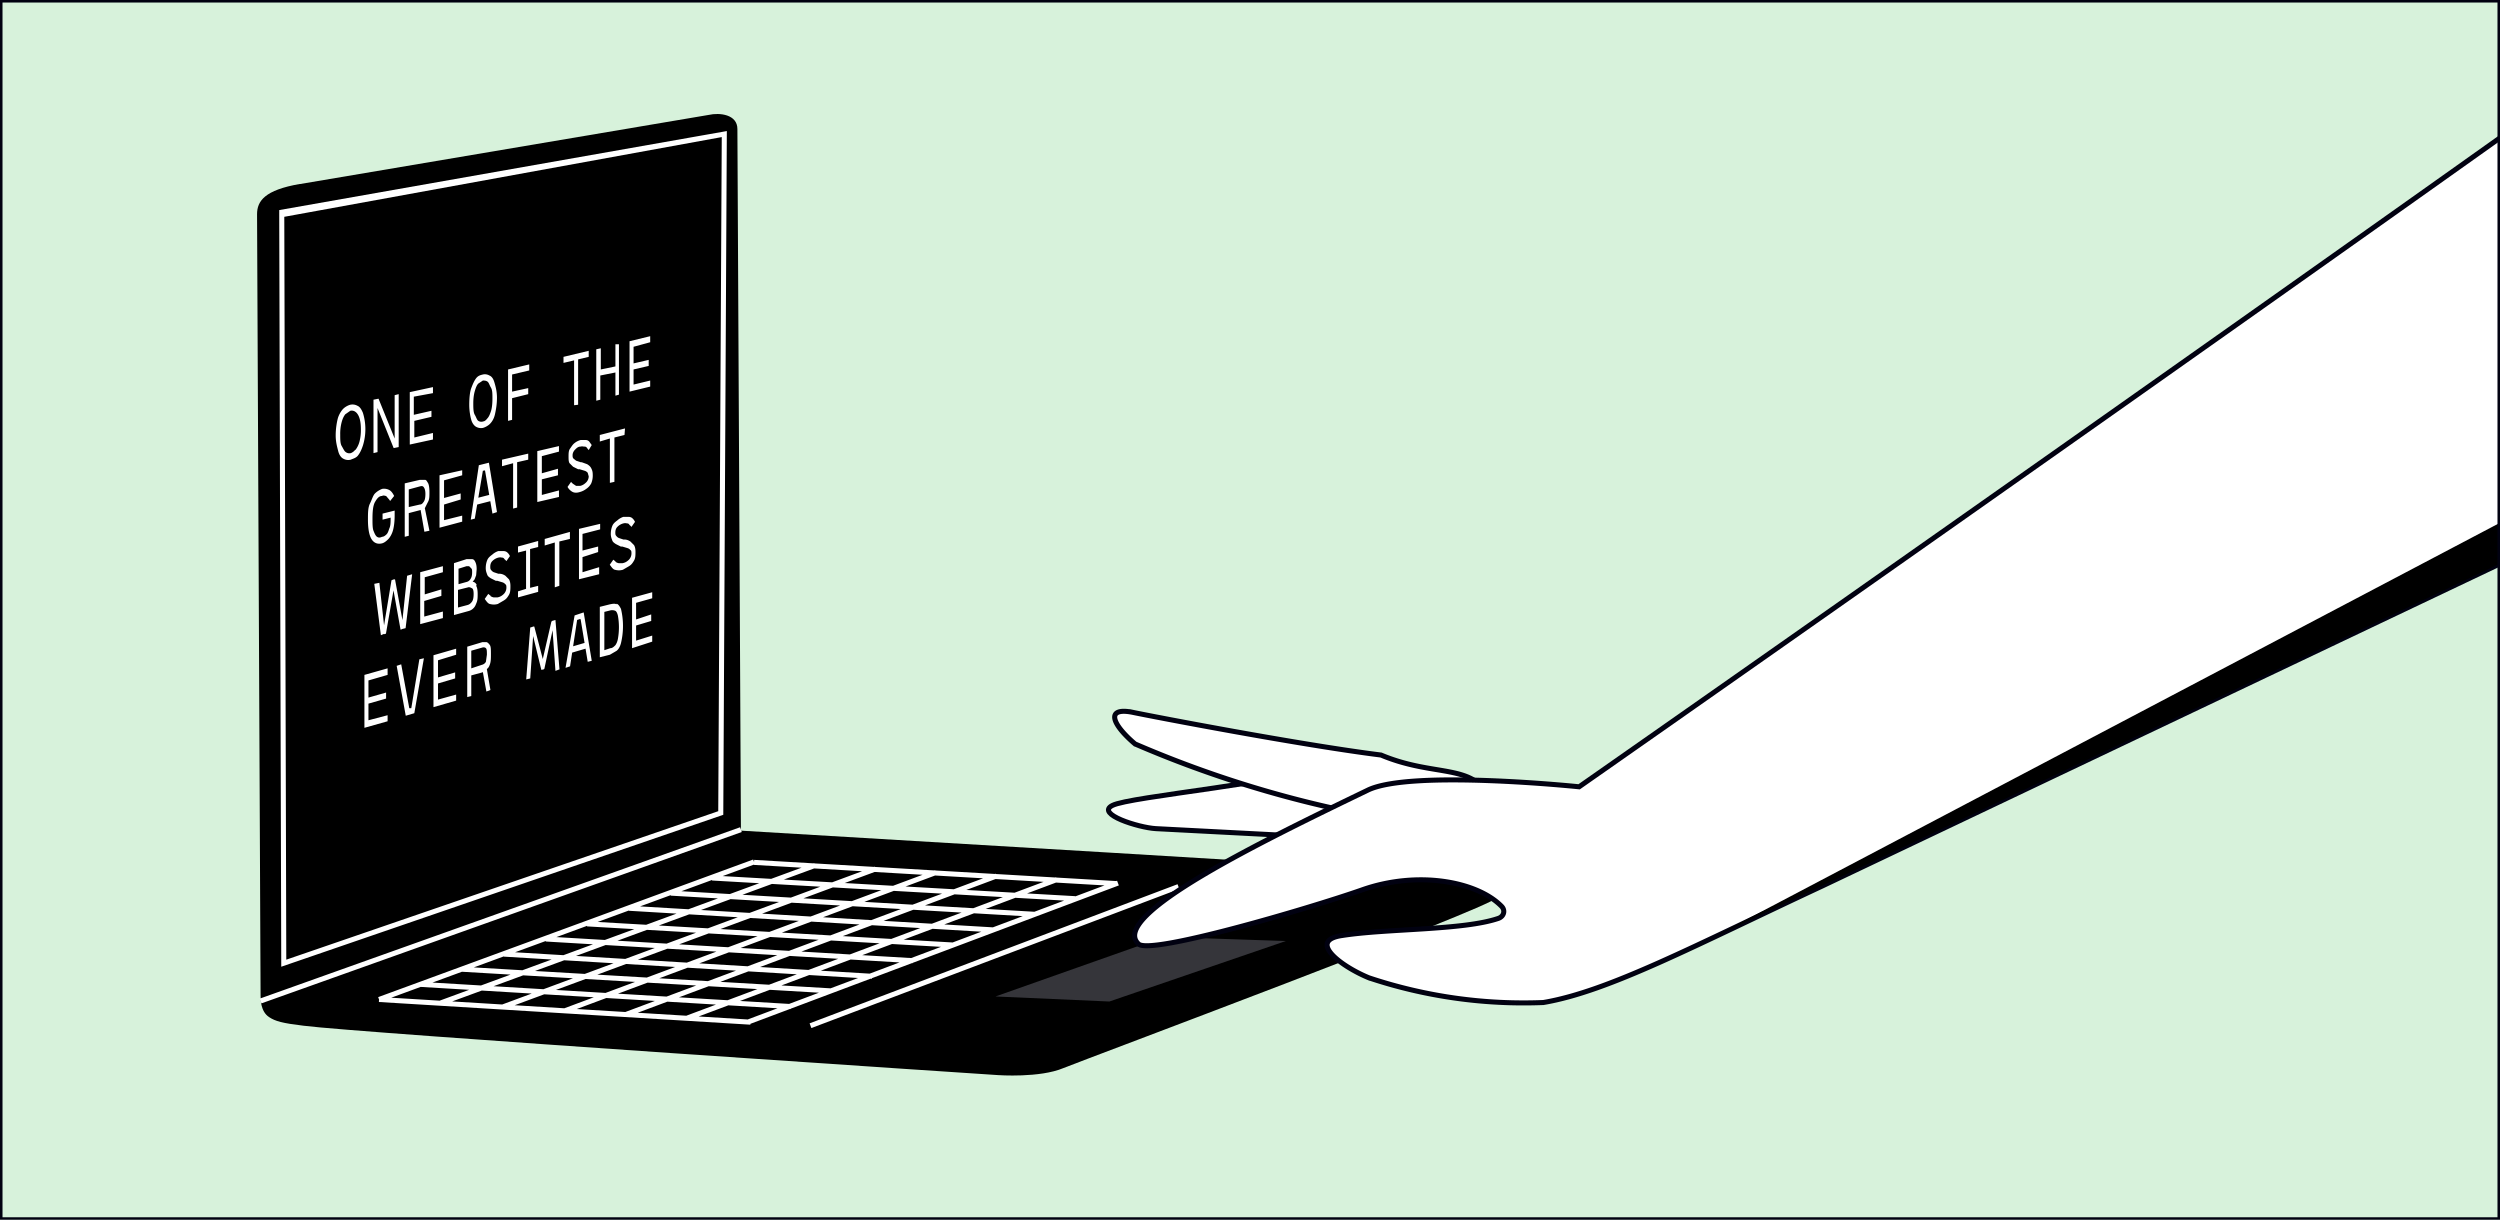 <svg xmlns="http://www.w3.org/2000/svg" height="242" width="496" viewBox="0 0 496 242" aria-label="One of the greatest websites ever made.">
  <style>
      @-webkit-keyframes web-browse {
        0%,100% { transform: translate(0, 0); }
        40%     { transform: translate(-4%, 4%); }
        60%     { transform: translate(0, 3%); }
        80%     { transform: translate(1%, 1%); }
      }
      @keyframes web-browse {
        0%,100% { transform: translate(0, 0); }
        40%     { transform: translate(-4%, 4%); }
        60%     { transform: translate(0, 3%); }
        80%     { transform: translate(1%, 1%); }
      }
      .laptop-arm {
         -webkit-animation: 2s ease 0s infinite running web-browse;
                 animation: 2s ease 0s infinite running web-browse;
         animation-play-state: paused;
      }
      @-webkit-keyframes finger-wiggle {
        0%   { transform: rotate(-6deg); }
        100% { transform: rotate(4deg); }
      }
      @keyframes finger-wiggle {
        0%   { transform: rotate(-6deg); }
        100% { transform: rotate(4deg); }
      }
      .laptop-fingers {
         -webkit-animation: .4s ease 0s infinite alternate finger-wiggle;
                 animation: .4s ease 0s infinite alternate finger-wiggle;
         animation-play-state: paused;
         transform-origin: 60% 80%;
      }
      .scrolling .laptop-fingers, .scrolling .laptop-arm { animation-play-state: running; }
    </style>
 <rect fill="#d7f2db" height="242" width="496"/><path d="m 59.5,36.5 c -7,1.2 -8.5,3.4 -8.5,6 l 0.7,155 c 0,0.8 0,3.2 1.7,4.3 1.2,0.8 2.6,1.2 6.8,1.7 10.6,1.4 137.8,9.8 137.8,9.8 0,0 8.3,0.6 13,-1.4 4.2,-1.7 84.4,-31.7 85.8,-33.7 1.4,-2 1.8,-4 -1.4,-4.4 -3.2,-0.4 -148.4,-9 -148.4,-9 L 146.3,25.6 c 0,-2.9 -3.5,-3.3 -5.7,-2.8 l -81,13.7 z"/><path fill="#35353a" d="m 197.5,197.7 22.6,1 35,-12 -24.2,-0.8 z"/><path stroke="#fff" d="M 75.2,198.3 149.6,171 m -62.2,28 74.3,-27.3 m -62,28.1 74,-27.4 m -61.8,28.2 73.8,-27.5 m -61.6,28.2 73.6,-27.5 m -61.4,28.2 73.4,-27.5 m -61.1,28.2 73.2,-27.5 m -61,28.3 73,-27.6 m -182.1,22.7 95.3,-34 m -4,-3.3 -86.7,29.8 -0.4,-149 87.8,-15.5 z m -67.8,37 73.7,4.5 m -65.5,-7.5 73.5,4.4 m -65.2,-7.4 73.3,4.3 m -65,-7.3 73,4.4 m -64.7,-7.4 72.8,4.3 m -64.6,-7.3 72.7,4.2 m -64.4,-7.3 72.4,4.3 m -64.1,-7.3 72.2,4.2 m -64,-7.2 72,4.1 m -63.7,-7.2 71.8,4.2 m -78.4,-14 -86.7,29.8 -0.4,-148.5 87.8,-16 z"/><g class="laptop-arm"><g class="laptop-fingers"><path stroke="#010111" d="M220.7 159.8c-3.4 1.7 5.2 4.4 8.6 4.6l36.4 1.9c10.7 0 36.7 1.9 29.1-6.1-5.3-5.3-20.1-11.1-25.5-9.4-14.7 4.6-45.1 7.2-48.6 9z" fill="#fff"/><path stroke="#010111" d="M224.6 141.3c-5.3-1-4 2.4.6 6.3a219.9 219.9 0 0042.3 13.4s25.3 7.7 28.2-2.4c-3.3-7.3-11-4.3-21.7-8.8-16-2-45.6-7.7-49.4-8.5z" fill="#fff"/></g><path stroke="#010111" fill="#fff" d="M656.2-90.4c-16 18-342.9 246.5-342.9 246.5s-33.6-3.5-42 .7c-20.7 10-51.5 24.9-45.4 30.5 2.3 2.2 33.6-7 44.2-10.7 11.2-4 23-1.7 27.8 3.2.8.8.5 2-.6 2.4-7 2.4-22.1 2-31 3.4-7 1-.3 6.1 5.3 8.4a97 97 0 0034.6 4.9c13-2.2 30-11.3 55.3-23.1L657 35.3"/><path d="M338.2 186.8l317-166.9 1.8 15.4z"/></g><rect stroke="#010111" fill="none" height="242" width="496"/><path d="m 122.082,111.441 a 1.7,1.7 0 0 0 0.7,0.3 h 0.7 c 0.6,-0.1 1,-0.4 1.3,-0.7 a 1.8,1.8 0 0 0 0.5,-1.2 c 0,-0.3 0,-0.6 -0.2,-0.7 a 1.2,1.2 0 0 0 -0.6,-0.4 l -1,-0.3 a 1,1 0 0 0 -0.2,0 0.9,0.9 0 0 1 -0.1,0 l -1,-0.5 c -0.3,-0.2 -0.6,-0.4 -0.7,-0.7 -0.1,-0.3 -0.3,-0.7 -0.3,-1.3 0,-0.6 0.1,-1.1 0.3,-1.6 0.2,-0.5 0.6,-0.8 1,-1.1 a 3.4,3.4 0 0 1 1.2,-0.7 h 1 c 0.3,0 0.6,0.1 0.8,0.3 a 2.1,2.1 0 0 1 0.5,0.7 l -0.7,1 a 2.6,2.6 0 0 0 -0.4,-0.4 0.5,0.5 0 0 0 -0.5,-0.3 1.3,1.3 0 0 0 -0.7,0 2.5,2.5 0 0 0 -1.2,0.7 c -0.3,0.3 -0.4,0.7 -0.4,1.1 0,0.3 0,0.5 0.2,0.7 a 1.3,1.3 0 0 0 0.5,0.4 l 0.9,0.3 h 0.2 c 0.5,0 0.9,0.2 1.2,0.4 l 0.7,0.7 c 0.2,0.3 0.3,0.8 0.3,1.3 0,0.7 0,1.3 -0.3,1.8 -0.3,0.5 -0.5,0.8 -1,1.1 l -1.2,0.7 c -0.7,0.2 -1.2,0.1 -1.6,0 -0.4,-0.1 -0.7,-0.6 -1,-1 l 0.7,-1 0.5,0.4 M 70.5,89.3 c 0.3,-0.4 0.6,-0.9 0.8,-1.6 a 9,9 0 0 0 0.3,-2.5 c 0,-1 -0.1,-1.7 -0.3,-2.3 -0.2,-0.6 -0.5,-1 -0.8,-1.2 a 1.2,1.2 0 0 0 -1,-0.2 l -1,0.7 C 68.2,82.6 68,83 67.8,83.7 a 9,9 0 0 0 -0.3,2.5 c 0,1 0,1.8 0.3,2.3 0.3,0.5 0.5,1 0.8,1.2 a 1.2,1.2 0 0 0 1,0.2 2,2 0 0 0 0.9,-0.7 M 68.1,91 c -0.4,-0.2 -0.8,-0.7 -1,-1.5 -0.2,-0.8 -0.5,-1.8 -0.5,-3.1 0,-1.3 0.2,-2.5 0.4,-3.3 0.2,-0.8 0.7,-1.6 1.1,-2 0.4,-0.4 1,-0.7 1.4,-0.8 a 2,2 0 0 1 1.4,0.2 c 0.5,0.2 0.8,0.7 1.1,1.4 a 11,11 0 0 1 0,6.5 c -0.3,0.9 -0.6,1.5 -1,2 -0.4,0.5 -1,0.6 -1.4,0.8 A 2,2 0 0 1 68.1,91 m 11,-12.8 v 10.5 l -1,0.2 -3.3,-8.2 0.1,-0.1 v 9.1 l -0.8,0.2 V 79.3 l 1,-0.2 3.4,8.4 h -0.2 v -9.1 z m 3,0.5 v 3.6 l 3.5,-0.8 v 1.2 l -3.4,0.8 v 3.3 l 3.7,-0.9 v 1.3 l -4.6,1 V 77.8 l 4.6,-1 V 78 Z M 96.7,83 c 0.3,-0.3 0.5,-0.8 0.7,-1.4 0.2,-0.6 0.3,-1.5 0.3,-2.5 0,-1 0,-1.7 -0.3,-2.2 -0.3,-0.5 -0.4,-1 -0.7,-1.2 -0.3,-0.2 -0.6,-0.2 -0.9,-0.2 l -0.9,0.6 c -0.3,0.3 -0.5,0.8 -0.7,1.5 -0.2,0.7 -0.3,1.5 -0.3,2.4 0,0.9 0,1.8 0.3,2.3 0.3,0.5 0.4,1 0.7,1.2 a 1.1,1.1 0 0 0 1,0.1 c 0.2,0 0.5,-0.2 0.8,-0.6 m -2.2,1.7 c -0.4,-0.2 -0.8,-0.7 -1,-1.4 -0.2,-0.7 -0.4,-1.8 -0.4,-3 0,-1.2 0.1,-2.5 0.4,-3.3 0.3,-0.8 0.6,-1.5 1,-2 0.4,-0.5 0.9,-0.6 1.3,-0.7 a 1.8,1.8 0 0 1 1.3,0.2 c 0.5,0.2 0.8,0.7 1,1.4 0.2,0.7 0.5,1.7 0.5,3 0,1.3 -0.2,2.4 -0.4,3.3 -0.2,0.9 -0.6,1.5 -1,1.9 -0.4,0.4 -1,0.7 -1.4,0.8 a 2,2 0 0 1 -1.3,-0.2 m 7.1,-10.4 v 3.4 l 3.2,-0.7 v 1.2 l -3.2,0.8 v 4.3 l -0.8,0.2 V 73.3 l 4.2,-1 v 1.2 z m 15.2,-3.5 -2.1,0.5 v 9 l -0.8,0.1 v -8.9 l -2.1,0.5 v -1.2 l 5,-1.2 z m 6,-2.5 v 10 l -0.7,0.2 v -4.6 l -3,0.6 v 4.8 l -0.8,0.2 V 69.3 l 0.9,-0.2 v 4.2 l 2.9,-0.6 v -4.4 z m 2.9,0.5 v 3.3 l 3,-0.7 v 1.2 l -3,0.7 v 3 l 3.3,-0.8 v 1.2 l -4.1,1 v -10 l 4.1,-1 v 1.2 z m -47.4,32.5 v 1 c 0,1 -0.1,2 -0.3,2.8 -0.2,0.8 -0.6,1.5 -1,1.9 -0.4,0.4 -0.8,0.7 -1.2,0.8 -0.8,0.2 -1.5,0 -2,-0.7 -0.5,-0.7 -0.8,-2 -0.8,-4 0,-1.3 0,-2.4 0.4,-3.2 0.4,-0.8 0.6,-1.6 1,-2 0.4,-0.4 0.9,-0.7 1.4,-0.9 0.5,-0.1 1,0 1.4,0.2 0.4,0.2 0.7,0.6 1,1.2 l -0.8,1 a 3.2,3.2 0 0 0 -0.2,-0.3 l -0.6,-0.7 c -0.2,0 -0.5,-0.2 -0.8,0 -0.6,0 -1,0.5 -1.4,1.2 -0.4,0.7 -0.5,1.9 -0.5,3.3 0,1 0,1.9 0.2,2.4 0.2,0.5 0.4,1 0.7,1.2 0.3,0.2 0.6,0.2 1,0 0.3,0 0.6,-0.2 0.9,-0.5 0.3,-0.3 0.4,-0.8 0.6,-1.3 0.2,-0.5 0.2,-1.2 0.2,-2 l -1.6,0.4 v -1.2 z m 5.1,-0.4 0.8,-0.5 1,4.9 -1,0.2 z m -2.3,-0.3 2.2,-0.5 c 0.4,0 0.6,-0.3 0.8,-0.6 0.2,-0.3 0.3,-0.8 0.3,-1.5 0,-0.6 -0.1,-1 -0.3,-1.3 -0.2,-0.3 -0.4,-0.3 -0.8,-0.2 l -2.2,0.6 z m 0,1.3 v 4.4 l -0.8,0.2 V 95.9 l 3,-0.7 h 1 c 0.3,0 0.4,0.3 0.6,0.6 0.2,0.3 0.3,1 0.3,1.8 0,0.9 0,1.5 -0.3,2 l -0.6,1.2 -0.9,0.4 -2.3,0.6 z m 7,-6.6 v 3.5 l 3.3,-0.9 v 1.2 l -3.3,1 v 3.1 l 3.6,-0.9 v 1.2 l -4.5,1.2 V 94.3 l 4.5,-1 v 1 z m 9.7,2.7 v 1.3 l -3.5,0.9 v -1.3 z m -1.4,-4.7 -0.6,0.1 -1.6,9.5 -0.8,0.2 1.6,-10.8 2,-0.5 1.6,9.8 -0.9,0.3 -1.5,-8.7 z m 8.4,-2.1 -2.2,0.5 v 9 l -0.8,0.2 v -9 l -2.2,0.6 v -1.3 l 5.2,-1.2 z m 2.7,-0.7 v 3.4 l 3.2,-0.9 v 1.3 l -3.2,0.8 v 3.1 l 3.4,-0.9 v 1.3 l -4.3,1 V 89.5 l 4.3,-1 v 1.1 z m 6.2,5.5 0.6,0.4 h 0.8 c 0.5,-0.1 0.9,-0.4 1.2,-0.7 a 1.7,1.7 0 0 0 0.5,-1.2 l -0.2,-0.7 A 1.3,1.3 0 0 0 116,93.4 l -1,-0.3 a 1,1 0 0 0 -0.2,0 1,1 0 0 1 -0.1,0 l -1,-0.5 -0.7,-0.7 c -0.2,-0.3 -0.2,-0.8 -0.2,-1.3 0,-0.6 0,-1.2 0.3,-1.6 0.3,-0.4 0.5,-0.8 0.9,-1.1 a 3.2,3.2 0 0 1 1.2,-0.6 h 1 c 0.3,0 0.5,0.1 0.7,0.3 l 0.5,0.7 -0.6,1 -0.4,-0.5 c -0.1,-0.2 -0.4,-0.2 -0.6,-0.2 a 1.2,1.2 0 0 0 -0.6,0 c -0.5,0 -0.8,0.3 -1.1,0.6 -0.3,0.3 -0.5,0.7 -0.5,1.1 0,0.3 0,0.5 0.2,0.7 l 0.5,0.4 0.9,0.3 a 0.3,0.3 0 0 0 0.2,0 l 1.1,0.4 c 0.3,0.2 0.6,0.4 0.8,0.8 0.2,0.4 0.3,0.7 0.3,1.3 a 4,4 0 0 1 -0.3,1.7 3,3 0 0 1 -1,1.1 3.5,3.5 0 0 1 -1.2,0.6 c -0.6,0.2 -1.1,0.2 -1.5,0 -0.4,-0.2 -0.8,-0.6 -1,-1 l 0.7,-1 a 2.2,2.2 0 0 0 0.4,0.4 m 10.2,-9.7 -2,0.5 v 8.8 L 121,95.8 V 87 l -2,0.6 v -1.3 l 5,-1.3 z m -44.13,37.429 1,-9.5 1,-0.3 -1.3,10.7 -0.8,0.2 z m -1.7,-6.7 -0.2,-2 0.5,-0.1 1.6,8.8 -0.2,1.1 -0.3,0.1 -1.4,-7.8 z m -2,7.8 1.6,-9.7 0.5,-0.2 -0.1,2.2 -1.5,8.6 -0.4,0.1 v -1 z m -1.8,-9 1,-0.2 1,9.1 v 1 l -0.7,0.3 -1.3,-10.1 z m 10,-1.3 v 3.4 l 3.3,-1 v 1.3 l -3.4,1 v 3.1 l 3.7,-1 v 1.3 l -4.5,1.2 v -10.3 l 4.5,-1.2 v 1.2 z m 9.4,4.8 c 0.2,-0.3 0.3,-0.8 0.3,-1.5 0,-0.6 -0.1,-1 -0.3,-1.1 -0.2,-0.1 -0.5,-0.3 -0.8,-0.2 l -2,0.5 v 3.5 l 1.9,-0.5 c 0.4,-0.1 0.7,-0.4 0.9,-0.7 z m -2.8,-3.4 1.8,-0.5 a 1.2,1.2 0 0 0 0.7,-0.6 c 0.2,-0.3 0.3,-0.7 0.3,-1.3 0,-0.4 0,-0.6 -0.2,-0.8 l -0.4,-0.4 h -0.5 l -1.6,0.5 v 3.1 z m 3.6,0.3 c 0.2,0.3 0.3,0.9 0.3,1.6 0,0.6 0,1.2 -0.2,1.7 -0.2,0.5 -0.3,0.8 -0.6,1.1 a 2,2 0 0 1 -1,0.6 l -2.9,0.8 v -10.3 l 2.5,-0.8 h 1 c 0.3,0 0.5,0.1 0.7,0.5 0.2,0.4 0.3,0.8 0.3,1.5 l -0.1,1.2 -0.3,0.8 -0.4,0.5 c 0.3,0 0.6,0.2 0.8,0.6 z m 2.8,2 a 1.7,1.7 0 0 0 0.7,0.3 h 0.7 c 0.6,-0.1 1,-0.4 1.3,-0.7 a 1.8,1.8 0 0 0 0.5,-1.2 c 0,-0.3 0,-0.6 -0.2,-0.7 a 1.2,1.2 0 0 0 -0.6,-0.4 l -1,-0.3 a 1,1 0 0 0 -0.2,0 0.9,0.9 0 0 1 -0.1,0 l -1,-0.5 c -0.3,-0.2 -0.6,-0.4 -0.7,-0.7 -0.1,-0.3 -0.3,-0.7 -0.3,-1.3 0,-0.6 0.1,-1.1 0.3,-1.6 0.2,-0.5 0.6,-0.8 1,-1.1 a 3.4,3.4 0 0 1 1.2,-0.7 h 1 c 0.3,0 0.6,0.1 0.8,0.3 a 2.1,2.1 0 0 1 0.5,0.7 l -0.7,1 a 2.6,2.6 0 0 0 -0.4,-0.4 0.5,0.5 0 0 0 -0.5,-0.3 1.3,1.3 0 0 0 -0.7,0 2.5,2.5 0 0 0 -1.2,0.7 c -0.3,0.3 -0.4,0.7 -0.4,1.1 0,0.3 0,0.5 0.2,0.7 a 1.3,1.3 0 0 0 0.5,0.4 l 0.9,0.3 h 0.2 c 0.5,0 0.9,0.2 1.2,0.4 l 0.7,0.7 c 0.2,0.3 0.3,0.8 0.3,1.3 0,0.7 0,1.3 -0.3,1.8 -0.3,0.5 -0.5,0.8 -1,1.1 l -1.2,0.7 c -0.7,0.2 -1.2,0.1 -1.6,0 -0.4,-0.1 -0.7,-0.6 -1,-1 l 0.7,-1 0.5,0.4 m 7.8,-9.3 v 7.7 l 1.6,-0.4 v 1.2 l -4,1.1 v -1.2 l 1.6,-0.5 v -7.6 l -1.6,0.4 v -1.2 l 4,-1.1 v 1.2 z m 7.9,-2 -2.1,0.5 v 8.8 l -0.9,0.3 v -8.9 l -2,0.6 v -1.3 l 5,-1.4 z m 2.5,-1 v 3.3 l 3.1,-0.8 v 1.1 l -3.1,1 v 3 l 3.3,-1 v 1.4 l -4,1 v -10 l 4.2,-1 v 1.1 z M 73.1,135 v 3.4 l 3.5,-1 v 1.2 l -3.5,1 v 3.3 l 3.8,-1 v 1.2 l -4.6,1.3 v -10.5 l 4.6,-1.3 v 1.3 z m 11,-4.4 -1.9,10.9 -1.7,0.5 -1.8,-9.9 0.9,-0.3 1.6,8.7 h 0.4 l 1.6,-9.7 z m 2.8,0.4 v 3.4 l 3.4,-1 v 1.2 l -3.4,1 v 3.2 l 3.6,-1 V 139 L 86,140.3 V 130 l 4.5,-1.3 v 1.2 z m 8.8,1.8 0.8,-0.6 0.8,4.7 -0.8,0.3 z m -2.2,-0.2 2.1,-0.7 a 1.2,1.2 0 0 0 0.8,-0.6 l 0.2,-1.4 c 0,-0.7 0,-1.1 -0.2,-1.3 -0.2,-0.2 -0.5,-0.2 -0.8,-0.1 l -2.1,0.6 z m 0,1.2 v 4.3 l -0.8,0.2 v -10 l 3,-0.9 h 0.8 c 0.2,0 0.5,0.3 0.7,0.6 0.2,0.3 0.2,1 0.2,1.8 0,0.8 0,1.4 -0.2,2 -0.2,0.6 -0.4,0.8 -0.7,1 l -0.8,0.6 -2.2,0.6 z m 16,-10.6 0.7,-0.2 0.8,9.8 -0.8,0.3 z m -1.8,7.5 1.7,-7.4 0.3,-0.1 v 1.5 l -1.7,8 -0.5,0.2 z m -2,-4.8 v -1.6 h 0.3 l 1.7,6.5 0.2,2 -0.5,0.1 z m -0.5,-1.4 0.7,-0.2 -0.7,10.3 -0.8,0.2 z m 11.3,2.9 v 1.2 l -3.4,1 v -1.2 z m -1.4,-4.6 -0.6,0.2 -1.4,9.2 -0.9,0.3 1.8,-10.4 1.8,-0.6 1.6,9.6 -0.8,0.2 -1.4,-8.4 z m 7,5.2 c 0.2,-0.3 0.4,-0.7 0.5,-1.3 a 13,13 0 0 0 0,-4.5 c -0.1,-0.5 -0.3,-0.9 -0.5,-1 -0.2,-0.1 -0.6,-0.2 -1,-0.1 l -1.2,0.3 v 7.6 l 1.2,-0.4 c 0.4,0 0.7,-0.3 1,-0.6 m 0.2,-8.2 c 0.3,0 0.6,0.4 0.9,1 a 14.6,14.6 0 0 1 0,6.8 c -0.2,0.8 -0.6,1.4 -1,1.6 l -1.2,0.7 -2,0.5 v -10 l 2,-0.5 c 0.5,-0.1 1,-0.2 1.3,0 m 3.9,-0.3 v 3.3 l 3,-1 v 1.3 l -3,0.9 v 3 l 3.2,-1 v 1.2 l -4,1.3 v -10 l 4,-1.1 v 1.2 z" fill="#fff"/></svg>
